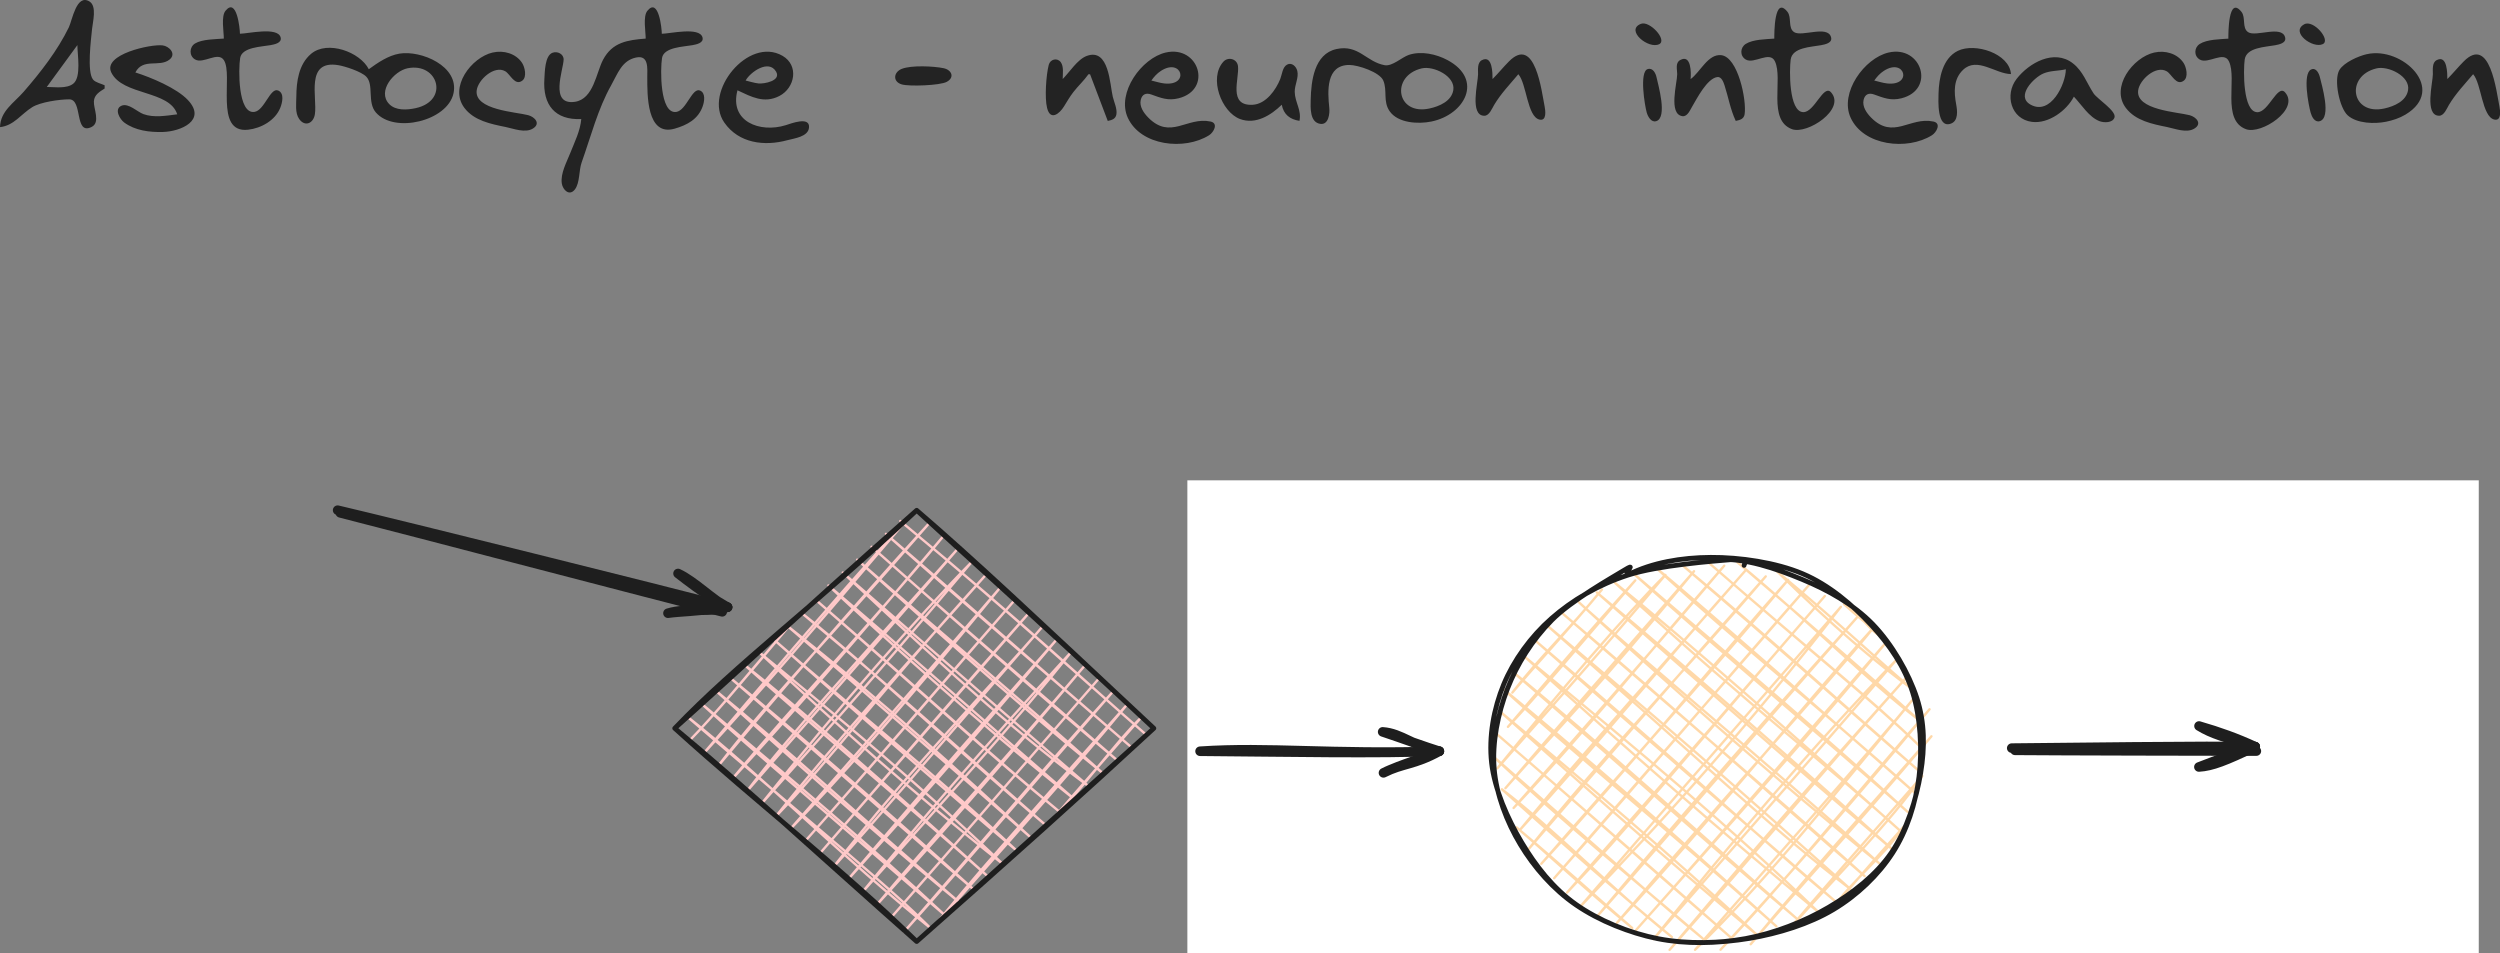 <?xml version="1.0" encoding="UTF-8" standalone="no"?>
<!-- Created with Inkscape (http://www.inkscape.org/) -->

<svg
   width="91.834mm"
   height="35.006mm"
   viewBox="0 0 91.834 35.006"
   version="1.1"
   id="svg1"
   xml:space="preserve"
   inkscape:export-filename="astrocyte.svg"
   inkscape:export-xdpi="96"
   inkscape:export-ydpi="96"
   xmlns:inkscape="http://www.inkscape.org/namespaces/inkscape"
   xmlns:sodipodi="http://sodipodi.sourceforge.net/DTD/sodipodi-0.dtd"
   xmlns="http://www.w3.org/2000/svg"
   xmlns:svg="http://www.w3.org/2000/svg"><rect x="0" y="0" width="91.834" height="35.006" fill="#808080" stroke="none"/><sodipodi:namedview
     id="namedview1"
     pagecolor="#ffffff"
     bordercolor="#000000"
     borderopacity="0.25"
     inkscape:showpageshadow="2"
     inkscape:pageopacity="0.0"
     inkscape:pagecheckerboard="0"
     inkscape:deskcolor="#d1d1d1"
     inkscape:document-units="mm"
     showguides="true"><sodipodi:guide
       position="215.503,343.882"
       orientation="0,-1"
       id="guide44"
       inkscape:locked="false" /><sodipodi:guide
       position="122.079,372.063"
       orientation="1,0"
       id="guide45"
       inkscape:locked="false" /><sodipodi:guide
       position="192.725,382.771"
       orientation="0,-1"
       id="guide46"
       inkscape:locked="false" /><sodipodi:guide
       position="233.399,386.138"
       orientation="0,-1"
       id="guide47"
       inkscape:locked="false" /><sodipodi:guide
       position="299.513,291.542"
       orientation="0,-1"
       id="guide48"
       inkscape:locked="false" /><sodipodi:guide
       position="169.066,328.569"
       orientation="0,-1"
       id="guide49"
       inkscape:locked="false" /><sodipodi:guide
       position="120.719,162.658"
       orientation="0,-1"
       id="guide53"
       inkscape:locked="false" /><sodipodi:guide
       position="157.408,209.299"
       orientation="0,-1"
       id="guide57"
       inkscape:locked="false" /><sodipodi:guide
       position="207.782,139.79"
       orientation="0,-1"
       id="guide58"
       inkscape:locked="false" /><inkscape:page
       x="-4.4810696e-07"
       y="-2.5564668e-06"
       width="91.834"
       height="35.006"
       id="page1"
       margin="0"
       bleed="0" /></sodipodi:namedview><defs
     id="defs1"><style
       class="style-fonts"
       id="style1">
      @font-face {
        font-family: &quot;Virgil&quot;;
        src: url(&quot;https://excalidraw.com/Virgil.woff2&quot;);
      }
      @font-face {
        font-family: &quot;Cascadia&quot;;
        src: url(&quot;https://excalidraw.com/Cascadia.woff2&quot;);
      }
      @font-face {
        font-family: &quot;Assistant&quot;;
        src: url(&quot;https://excalidraw.com/Assistant-Regular.woff2&quot;);
      }
    </style><style
       class="style-fonts"
       id="style1-3">
      @font-face {
        font-family: &quot;Virgil&quot;;
        src: url(&quot;https://excalidraw.com/Virgil.woff2&quot;);
      }
      @font-face {
        font-family: &quot;Cascadia&quot;;
        src: url(&quot;https://excalidraw.com/Cascadia.woff2&quot;);
      }
      @font-face {
        font-family: &quot;Assistant&quot;;
        src: url(&quot;https://excalidraw.com/Assistant-Regular.woff2&quot;);
      }
    </style><style
       class="style-fonts"
       id="style1-6">
      @font-face {
        font-family: &quot;Virgil&quot;;
        src: url(&quot;https://excalidraw.com/Virgil.woff2&quot;);
      }
      @font-face {
        font-family: &quot;Cascadia&quot;;
        src: url(&quot;https://excalidraw.com/Cascadia.woff2&quot;);
      }
      @font-face {
        font-family: &quot;Assistant&quot;;
        src: url(&quot;https://excalidraw.com/Assistant-Regular.woff2&quot;);
      }
    </style><style
       class="style-fonts"
       id="style1-9">
      @font-face {
        font-family: &quot;Virgil&quot;;
        src: url(&quot;https://excalidraw.com/Virgil.woff2&quot;);
      }
      @font-face {
        font-family: &quot;Cascadia&quot;;
        src: url(&quot;https://excalidraw.com/Cascadia.woff2&quot;);
      }
      @font-face {
        font-family: &quot;Assistant&quot;;
        src: url(&quot;https://excalidraw.com/Assistant-Regular.woff2&quot;);
      }
    </style><style
       class="style-fonts"
       id="style1-2">
      @font-face {
        font-family: &quot;Virgil&quot;;
        src: url(&quot;https://excalidraw.com/Virgil.woff2&quot;);
      }
      @font-face {
        font-family: &quot;Cascadia&quot;;
        src: url(&quot;https://excalidraw.com/Cascadia.woff2&quot;);
      }
      @font-face {
        font-family: &quot;Assistant&quot;;
        src: url(&quot;https://excalidraw.com/Assistant-Regular.woff2&quot;);
      }
    </style><style
       class="style-fonts"
       id="style1-26">
      @font-face {
        font-family: &quot;Virgil&quot;;
        src: url(&quot;https://excalidraw.com/Virgil.woff2&quot;);
      }
      @font-face {
        font-family: &quot;Cascadia&quot;;
        src: url(&quot;https://excalidraw.com/Cascadia.woff2&quot;);
      }
      @font-face {
        font-family: &quot;Assistant&quot;;
        src: url(&quot;https://excalidraw.com/Assistant-Regular.woff2&quot;);
      }
    </style><style
       class="style-fonts"
       id="style1-7">
      @font-face {
        font-family: &quot;Virgil&quot;;
        src: url(&quot;https://excalidraw.com/Virgil.woff2&quot;);
      }
      @font-face {
        font-family: &quot;Cascadia&quot;;
        src: url(&quot;https://excalidraw.com/Cascadia.woff2&quot;);
      }
      @font-face {
        font-family: &quot;Assistant&quot;;
        src: url(&quot;https://excalidraw.com/Assistant-Regular.woff2&quot;);
      }
    </style><style
       class="style-fonts"
       id="style1-90">
      @font-face {
        font-family: &quot;Virgil&quot;;
        src: url(&quot;https://excalidraw.com/Virgil.woff2&quot;);
      }
      @font-face {
        font-family: &quot;Cascadia&quot;;
        src: url(&quot;https://excalidraw.com/Cascadia.woff2&quot;);
      }
      @font-face {
        font-family: &quot;Assistant&quot;;
        src: url(&quot;https://excalidraw.com/Assistant-Regular.woff2&quot;);
      }
    </style><style
       class="style-fonts"
       id="style1-0">
      @font-face {
        font-family: &quot;Virgil&quot;;
        src: url(&quot;https://excalidraw.com/Virgil.woff2&quot;);
      }
      @font-face {
        font-family: &quot;Cascadia&quot;;
        src: url(&quot;https://excalidraw.com/Cascadia.woff2&quot;);
      }
      @font-face {
        font-family: &quot;Assistant&quot;;
        src: url(&quot;https://excalidraw.com/Assistant-Regular.woff2&quot;);
      }
    </style><style
       class="style-fonts"
       id="style1-1">
      @font-face {
        font-family: &quot;Virgil&quot;;
        src: url(&quot;https://excalidraw.com/Virgil.woff2&quot;);
      }
      @font-face {
        font-family: &quot;Cascadia&quot;;
        src: url(&quot;https://excalidraw.com/Cascadia.woff2&quot;);
      }
      @font-face {
        font-family: &quot;Assistant&quot;;
        src: url(&quot;https://excalidraw.com/Assistant-Regular.woff2&quot;);
      }
    </style><style
       class="style-fonts"
       id="style1-21">
      @font-face {
        font-family: &quot;Virgil&quot;;
        src: url(&quot;https://excalidraw.com/Virgil.woff2&quot;);
      }
      @font-face {
        font-family: &quot;Cascadia&quot;;
        src: url(&quot;https://excalidraw.com/Cascadia.woff2&quot;);
      }
      @font-face {
        font-family: &quot;Assistant&quot;;
        src: url(&quot;https://excalidraw.com/Assistant-Regular.woff2&quot;);
      }
    </style><style
       class="style-fonts"
       id="style1-13">
      @font-face {
        font-family: &quot;Virgil&quot;;
        src: url(&quot;https://excalidraw.com/Virgil.woff2&quot;);
      }
      @font-face {
        font-family: &quot;Cascadia&quot;;
        src: url(&quot;https://excalidraw.com/Cascadia.woff2&quot;);
      }
      @font-face {
        font-family: &quot;Assistant&quot;;
        src: url(&quot;https://excalidraw.com/Assistant-Regular.woff2&quot;);
      }
    </style><style
       class="style-fonts"
       id="style1-07">
      @font-face {
        font-family: &quot;Virgil&quot;;
        src: url(&quot;https://excalidraw.com/Virgil.woff2&quot;);
      }
      @font-face {
        font-family: &quot;Cascadia&quot;;
        src: url(&quot;https://excalidraw.com/Cascadia.woff2&quot;);
      }
      @font-face {
        font-family: &quot;Assistant&quot;;
        src: url(&quot;https://excalidraw.com/Assistant-Regular.woff2&quot;);
      }
    </style><style
       class="style-fonts"
       id="style1-8">
      @font-face {
        font-family: &quot;Virgil&quot;;
        src: url(&quot;https://excalidraw.com/Virgil.woff2&quot;);
      }
      @font-face {
        font-family: &quot;Cascadia&quot;;
        src: url(&quot;https://excalidraw.com/Cascadia.woff2&quot;);
      }
      @font-face {
        font-family: &quot;Assistant&quot;;
        src: url(&quot;https://excalidraw.com/Assistant-Regular.woff2&quot;);
      }
    </style><style
       class="style-fonts"
       id="style1-37">
      @font-face {
        font-family: &quot;Virgil&quot;;
        src: url(&quot;https://excalidraw.com/Virgil.woff2&quot;);
      }
      @font-face {
        font-family: &quot;Cascadia&quot;;
        src: url(&quot;https://excalidraw.com/Cascadia.woff2&quot;);
      }
      @font-face {
        font-family: &quot;Assistant&quot;;
        src: url(&quot;https://excalidraw.com/Assistant-Regular.woff2&quot;);
      }
    </style><style
       class="style-fonts"
       id="style1-05">
      @font-face {
        font-family: &quot;Virgil&quot;;
        src: url(&quot;https://excalidraw.com/Virgil.woff2&quot;);
      }
      @font-face {
        font-family: &quot;Cascadia&quot;;
        src: url(&quot;https://excalidraw.com/Cascadia.woff2&quot;);
      }
      @font-face {
        font-family: &quot;Assistant&quot;;
        src: url(&quot;https://excalidraw.com/Assistant-Regular.woff2&quot;);
      }
    </style></defs><g
     inkscape:label="Layer 1"
     inkscape:groupmode="layer"
     id="layer1"
     transform="translate(-117.014,-113.797)"><!-- svg-source:excalidraw --><mask
       id="mask4" /><mask
       id="mask6" /><mask
       id="mask8" /><mask
       id="mask10" /><mask
       id="mask12" /><mask
       id="mask14" /><mask
       id="mask17" /><!-- svg-source:excalidraw --><mask
       id="mask4-9" /><mask
       id="mask6-8" /><mask
       id="mask8-7" /><mask
       id="mask10-2" /><mask
       id="mask12-8" /><mask
       id="mask16" /><!-- svg-source:excalidraw --><mask
       id="mask4-2" /><mask
       id="mask8-9" /><mask
       id="mask10-5" /><mask
       id="mask12-4" /><mask
       id="mask14-2" /><mask
       id="mask16-0" /><mask
       id="mask18" /><mask
       id="mask20" /><mask
       id="mask22" /><mask
       id="mask24" /><!-- svg-source:excalidraw --><mask
       id="mask2" /><mask
       id="mask4-1" /><mask
       id="mask6-4" /><mask
       id="mask10-50" /><mask
       id="mask14-7" /><!-- svg-source:excalidraw --><mask
       id="mask2-8" /><mask
       id="mask6-83" /><mask
       id="mask8-4" /><mask
       id="mask10-0" /><mask
       id="mask14-3" /><!-- svg-source:excalidraw --><mask
       id="mask2-0" /><mask
       id="mask6-9" /><mask
       id="mask8-3" /><mask
       id="mask10-9" /><mask
       id="mask12-2" /><mask
       id="mask14-9" /><mask
       id="mask16-3" /><mask
       id="mask18-8" /><mask
       id="mask20-7" /><mask
       id="mask22-3" /><mask
       id="mask24-2" /><mask
       id="mask26" /><mask
       id="mask28" /><mask
       id="mask32" /><!-- svg-source:excalidraw --><rect
       x="160.63"
       y="131.441"
       width="47.438"
       height="42.219"
       fill="#ffffff"
       id="rect1-5"
       style="stroke-width:0.058" /><mask
       id="mask4-8" /><mask
       id="mask6-0" /><mask
       id="mask8-2" /><mask
       id="mask10-07" /><mask
       id="mask12-3" /><mask
       id="mask14-4" /><mask
       id="mask16-2" /><mask
       id="mask18-9" /><mask
       id="mask20-0" /><mask
       id="mask22-8" /><mask
       id="mask24-6" /><mask
       id="mask26-7" /><mask
       id="mask30" /><mask
       id="mask32-9" /><mask
       id="mask34" /><mask
       id="mask36" /><mask
       id="mask38" /><mask
       id="mask40" /><mask
       id="mask42" /><mask
       id="mask44" /><mask
       id="mask46" /><mask
       id="mask48" /><mask
       id="mask50" /><mask
       id="mask52" /><mask
       id="mask54" /><mask
       id="mask56" /><mask
       id="mask58" /><mask
       id="mask60" /><mask
       id="mask62" /><mask
       id="mask64" /><!-- svg-source:excalidraw --><mask
       id="mask4-7" /><mask
       id="mask6-43" /><!-- svg-source:excalidraw --><mask
       id="mask4-71" /><mask
       id="mask6-40" /><mask
       id="mask8-6" /><!-- svg-source:excalidraw --><mask
       id="mask4-6" /><mask
       id="mask6-49" /><mask
       id="mask8-0" /><mask
       id="mask10-1" /><mask
       id="mask12-5" /><mask
       id="mask14-38" /><mask
       id="mask16-03" /><path
       style="fill:#232323;stroke:none;stroke-width:0.224"
       d="m 117.014,118.467 c 0.513,-0.056 0.772,-0.478 1.183,-0.733 0.302,-0.188 1.001,-0.287 1.359,-0.288 0.508,-1.9e-4 0.179,1.33 0.82,1.016 0.337,-0.165 0.071,-0.671 0.087,-0.941 0.012,-0.243 0.211,-0.355 0.395,-0.473 v -0.118 c -0.124,-0.061 -0.338,-0.101 -0.427,-0.212 -0.229,-0.283 -0.071,-1.491 -0.035,-1.858 0.025,-0.256 0.182,-0.83 -0.088,-1.004 -0.483,-0.311 -0.641,0.688 -0.765,0.944 -0.413,0.85 -1.039,1.655 -1.658,2.366 -0.361,0.415 -0.856,0.708 -0.87,1.301 m 8.221,-3.253 c -0.302,0.024 -0.794,0.02 -1.056,0.179 -0.217,0.132 -0.225,0.458 0,0.588 0.307,0.177 0.834,-0.304 1.054,0.02 0.364,0.536 -0.361,2.698 0.889,2.561 0.487,-0.053 1.002,-0.344 1.187,-0.806 0.071,-0.177 0.161,-0.535 -0.079,-0.635 -0.29,-0.122 -0.5,0.732 -0.871,0.786 -0.611,0.089 -0.589,-1.584 -0.524,-1.981 0.066,-0.401 0.794,-0.411 1.115,-0.471 0.141,-0.027 0.431,-0.078 0.37,-0.29 -0.112,-0.392 -1.203,-0.131 -1.493,-0.129 -9e-5,-0.18 -0.116,-1.352 -0.531,-0.843 -0.167,0.205 -0.061,0.767 -0.061,1.021 m 15.495,0 c -0.668,0.053 -1.222,0.133 -1.563,0.775 -0.254,0.477 -0.348,1.449 -1.039,1.548 -0.942,0.134 -0.42,-1.177 -0.411,-1.551 0.005,-0.206 -0.228,-0.32 -0.408,-0.252 -0.284,0.107 -0.282,0.707 -0.299,0.959 -0.067,0.963 0.395,1.519 1.355,1.478 -0.038,0.437 -0.243,0.838 -0.402,1.242 -0.131,0.334 -0.368,0.755 -0.313,1.123 0.036,0.237 0.281,0.481 0.482,0.218 0.185,-0.242 0.143,-0.698 0.246,-0.987 0.333,-0.935 0.598,-1.975 1.086,-2.839 0.239,-0.422 0.386,-0.905 0.912,-1.018 0.476,-0.103 0.414,0.403 0.414,0.723 2.2e-4,0.642 -0.025,2.186 1.005,1.89 0.461,-0.132 0.867,-0.349 1.032,-0.825 0.059,-0.169 0.116,-0.485 -0.1,-0.576 -0.29,-0.122 -0.5,0.732 -0.871,0.786 -0.611,0.089 -0.589,-1.584 -0.524,-1.981 0.066,-0.401 0.794,-0.411 1.115,-0.471 0.141,-0.027 0.431,-0.078 0.37,-0.29 -0.112,-0.392 -1.203,-0.131 -1.493,-0.129 -1.2e-4,-0.18 -0.116,-1.352 -0.531,-0.843 -0.167,0.205 -0.061,0.767 -0.061,1.021 m 41.458,0 c -0.309,0.024 -0.785,0.025 -1.051,0.196 -0.207,0.133 -0.22,0.439 0,0.571 0.312,0.186 0.885,-0.337 1.075,0.07 0.306,0.653 -0.282,2.156 0.627,2.49 0.557,0.204 1.984,-0.732 1.434,-1.353 -0.279,-0.315 -0.608,0.735 -1.02,0.727 -0.535,-0.008 -0.515,-1.551 -0.464,-1.931 0.061,-0.453 0.761,-0.461 1.114,-0.528 0.146,-0.028 0.43,-0.079 0.369,-0.295 -0.125,-0.451 -1.075,-0.001 -1.356,-0.185 -0.237,-0.154 -0.079,-0.538 -0.247,-0.748 -0.488,-0.609 -0.482,0.797 -0.482,0.987 m 16.678,0 c -0.309,0.024 -0.785,0.025 -1.051,0.196 -0.207,0.133 -0.22,0.439 0,0.571 0.312,0.186 0.885,-0.337 1.075,0.07 0.306,0.653 -0.282,2.156 0.627,2.49 0.557,0.204 1.984,-0.732 1.434,-1.353 -0.279,-0.315 -0.608,0.735 -1.02,0.728 -0.535,-0.008 -0.515,-1.551 -0.464,-1.931 0.061,-0.453 0.761,-0.461 1.114,-0.528 0.146,-0.028 0.43,-0.079 0.37,-0.295 -0.125,-0.451 -1.075,-10e-4 -1.356,-0.185 -0.237,-0.154 -0.079,-0.538 -0.247,-0.748 -0.488,-0.609 -0.481,0.797 -0.481,0.987 m -21.579,-0.546 c -0.59,0.231 0.283,0.948 0.674,0.746 0.303,-0.156 -0.354,-0.872 -0.674,-0.746 m 24.367,0.016 c -0.527,0.286 0.315,0.906 0.681,0.729 0.306,-0.148 -0.344,-0.912 -0.681,-0.729 m -81.801,0.766 c 0,0.348 0.151,1.171 -0.149,1.414 -0.243,0.197 -0.684,0.123 -0.975,0.123 l 1.124,-1.538 m 3.667,2.543 c -0.397,0.05 -0.854,0.134 -1.242,-0.008 -0.223,-0.082 -0.549,-0.416 -0.802,-0.309 -0.287,0.122 -0.061,0.501 0.096,0.617 0.403,0.298 0.931,0.361 1.416,0.349 0.657,-0.016 1.625,-0.425 0.927,-1.171 -0.415,-0.443 -1.359,-0.835 -1.932,-1.016 0.285,-0.546 0.886,-0.174 1.257,-0.475 0.261,-0.212 -0.02,-0.489 -0.252,-0.519 -0.431,-0.056 -2.209,0.329 -1.89,0.993 0.412,0.857 2.143,0.647 2.422,1.539 m 7.038,-1.656 c -0.324,-0.637 -1.519,-1.072 -2.119,-0.567 -0.455,0.383 -0.54,1.014 -0.543,1.572 -0.001,0.258 -0.054,0.598 0.103,0.821 0.213,0.304 0.525,0.162 0.578,-0.171 0.097,-0.61 -0.365,-2.005 0.857,-1.805 0.257,0.042 0.848,0.236 1.029,0.421 0.292,0.299 0.028,0.942 0.355,1.318 0.678,0.782 2.63,0.313 2.851,-0.703 0.217,-0.998 -1.193,-1.592 -1.987,-1.459 -0.411,0.069 -0.793,0.332 -1.124,0.572 m 35.544,-0.74 c -0.819,0.179 -0.929,1.18 -0.945,1.864 -0.006,0.283 -0.04,0.828 0.354,0.884 0.306,0.043 0.351,-0.382 0.329,-0.588 -0.063,-0.602 -0.129,-1.576 0.736,-1.576 0.319,-1e-4 1.119,0.265 1.248,0.574 0.155,0.37 -0.016,0.758 0.228,1.118 0.305,0.448 1.054,0.486 1.539,0.386 1.229,-0.252 1.927,-1.54 0.591,-2.257 -0.411,-0.221 -0.966,-0.343 -1.42,-0.191 -0.26,0.088 -0.608,0.429 -0.887,0.379 -0.678,-0.122 -0.957,-0.772 -1.774,-0.593 m 24.78,0.918 c -0.058,-0.761 -1.327,-1.159 -1.951,-0.853 -0.56,0.274 -0.696,1.003 -0.71,1.563 -0.005,0.249 -0.07,1.31 0.46,1.109 0.272,-0.103 0.231,-0.475 0.19,-0.695 -0.085,-0.452 -0.111,-0.938 0.256,-1.283 0.515,-0.483 1.191,0.154 1.755,0.16 m -55.77,-0.793 c -0.786,0.181 -1.617,1.278 -1.039,2.038 0.355,0.467 0.972,0.589 1.512,0.699 0.295,0.06 0.711,0.23 0.997,0.06 0.307,-0.183 0.073,-0.431 -0.169,-0.495 -0.438,-0.117 -1.988,-0.19 -1.89,-0.914 0.052,-0.39 0.65,-0.931 1.05,-0.698 0.181,0.104 0.353,0.553 0.627,0.342 0.174,-0.133 0.09,-0.495 -0.008,-0.646 -0.229,-0.353 -0.685,-0.476 -1.08,-0.385 m 8.989,1.388 c 0.509,0.238 0.977,0.498 1.538,0.21 0.579,-0.298 0.728,-1.125 0.116,-1.478 -1.253,-0.722 -2.918,1.329 -2.138,2.451 0.534,0.768 1.479,0.879 2.318,0.65 0.257,-0.07 0.769,-0.124 0.796,-0.47 0.032,-0.417 -0.671,-0.139 -0.855,-0.082 -0.948,0.295 -2.078,-0.131 -1.774,-1.281 m 15.732,-1.388 c -0.889,0.205 -1.81,1.482 -1.395,2.393 0.474,1.038 2.084,1.213 2.988,0.645 0.163,-0.101 0.355,-0.438 0.054,-0.503 -0.866,-0.186 -1.475,0.684 -2.292,-0.148 -0.161,-0.164 -0.328,-0.4 -0.274,-0.644 0.048,-0.212 0.195,-0.271 0.386,-0.202 0.357,0.129 0.62,0.237 1.005,0.14 1.262,-0.319 0.743,-1.961 -0.473,-1.681 m 26.554,0 c -0.889,0.205 -1.81,1.482 -1.395,2.393 0.474,1.038 2.084,1.213 2.988,0.645 0.163,-0.102 0.355,-0.438 0.054,-0.503 -0.866,-0.186 -1.475,0.684 -2.292,-0.148 -0.161,-0.164 -0.328,-0.4 -0.274,-0.644 0.048,-0.212 0.195,-0.271 0.386,-0.202 0.357,0.129 0.62,0.237 1.005,0.14 1.262,-0.319 0.743,-1.961 -0.473,-1.681 m 9.758,0 c -0.786,0.181 -1.617,1.278 -1.039,2.038 0.355,0.467 0.972,0.589 1.512,0.699 0.295,0.06 0.711,0.23 0.997,0.06 0.307,-0.183 0.073,-0.431 -0.169,-0.495 -0.438,-0.117 -1.988,-0.19 -1.89,-0.914 0.053,-0.39 0.65,-0.931 1.05,-0.698 0.181,0.104 0.353,0.553 0.628,0.342 0.174,-0.133 0.09,-0.495 -0.008,-0.646 -0.23,-0.353 -0.685,-0.476 -1.08,-0.385 m 7.807,0.059 c -0.303,0.069 -0.838,0.303 -1.004,0.58 -0.217,0.362 0.003,1.402 0.307,1.671 0.338,0.3 0.986,0.317 1.407,0.231 0.245,-0.05 0.495,-0.132 0.71,-0.261 1.546,-0.927 -0.119,-2.519 -1.419,-2.22 m -47.904,0.915 c -4e-5,-0.185 0.046,-0.461 -0.07,-0.62 -0.131,-0.18 -0.389,-0.108 -0.442,0.094 -0.097,0.372 -0.156,1.219 -0.061,1.59 0.123,0.479 0.454,0.209 0.62,-0.059 0.111,-0.181 0.218,-0.364 0.348,-0.532 0.175,-0.226 0.387,-0.417 0.551,-0.651 h 0.059 l 0.65,1.715 c 0.148,-0.031 0.289,-0.069 0.318,-0.243 0.034,-0.201 -0.087,-0.45 -0.133,-0.644 -0.108,-0.453 -0.135,-1.802 -0.954,-1.502 -0.344,0.126 -0.632,0.596 -0.887,0.851 m 15.791,0 c -1.2e-4,-0.2 0.002,-0.903 -0.395,-0.693 -0.172,0.091 -0.136,0.355 -0.137,0.515 -10e-4,0.31 -0.319,1.526 0.231,1.526 0.183,0 0.284,-0.273 0.362,-0.402 0.25,-0.417 0.577,-0.755 0.886,-1.124 0.306,0.344 0.324,1.559 0.776,1.666 0.275,0.065 0.219,-0.338 0.19,-0.483 -0.11,-0.543 -0.345,-2.627 -1.311,-1.653 -0.207,0.209 -0.393,0.438 -0.601,0.647 m 7.274,0 c 0.022,-0.209 0.029,-0.934 -0.388,-0.694 -0.182,0.105 -0.103,0.349 -0.104,0.516 -0.002,0.328 -0.332,1.47 0.192,1.542 0.186,0.025 0.285,-0.233 0.361,-0.359 0.174,-0.293 0.543,-1.023 0.918,-1.078 0.158,-0.023 0.232,0.196 0.269,0.31 0.146,0.45 0.208,0.866 0.41,1.301 0.15,-0.031 0.298,-0.066 0.326,-0.243 0.081,-0.51 -0.241,-2.102 -0.858,-2.172 -0.487,-0.055 -0.774,0.629 -1.124,0.877 m 27.796,0 c -1.3e-4,-0.2 0.002,-0.903 -0.395,-0.693 -0.172,0.091 -0.136,0.355 -0.137,0.515 -9.9e-4,0.31 -0.319,1.526 0.231,1.526 0.183,0 0.284,-0.273 0.362,-0.402 0.25,-0.417 0.576,-0.755 0.886,-1.124 0.306,0.344 0.325,1.559 0.776,1.666 0.275,0.065 0.219,-0.338 0.19,-0.483 -0.11,-0.543 -0.345,-2.627 -1.311,-1.653 -0.207,0.209 -0.393,0.438 -0.601,0.647 m -42.818,0.946 c 0.072,0.358 0.296,0.535 0.651,0.591 0.085,-0.391 -0.167,-0.679 -0.174,-1.065 -0.005,-0.256 0.154,-0.516 0.095,-0.768 -0.038,-0.162 -0.201,-0.327 -0.376,-0.233 -0.17,0.091 -0.186,0.366 -0.25,0.527 -0.163,0.407 -0.528,0.921 -1.01,0.948 -0.919,0.052 -0.49,-0.953 -0.543,-1.418 -0.031,-0.268 -0.36,-0.36 -0.539,-0.162 -0.542,0.604 -0.067,1.845 0.609,2.102 0.575,0.218 1.142,-0.137 1.538,-0.524 m 29.097,-0.296 c 0.28,0.293 0.554,0.754 0.946,0.902 0.159,0.06 0.486,0.068 0.547,-0.141 0.07,-0.238 -0.636,-0.678 -0.769,-0.88 -0.254,-0.384 -0.383,-0.81 -0.758,-1.103 -0.694,-0.544 -1.621,-0.012 -2.071,0.571 -0.445,0.577 -0.211,1.481 0.568,1.578 0.608,0.076 1.271,-0.414 1.538,-0.928 m -48.792,-0.591 c 0.16,-0.299 0.844,-0.798 1.119,-0.326 0.197,0.338 -0.446,0.454 -0.646,0.433 -0.16,-0.018 -0.317,-0.071 -0.473,-0.107 m 14.904,0 c 0.102,-0.143 0.205,-0.26 0.355,-0.357 0.77,-0.494 1.064,0.566 0.118,0.464 -0.16,-0.018 -0.316,-0.071 -0.473,-0.107 m 26.554,0 c 0.103,-0.143 0.205,-0.26 0.355,-0.357 0.77,-0.495 1.064,0.566 0.118,0.464 -0.16,-0.018 -0.317,-0.071 -0.473,-0.107 m -53.878,-0.45 c 1.125,-0.229 1.551,1.193 0.296,1.465 -0.309,0.067 -0.732,0.098 -0.972,-0.154 -0.448,-0.472 0.181,-1.211 0.676,-1.311 m 18.157,0.02 c -0.31,0.124 -0.341,0.474 0,0.573 0.278,0.08 1.406,0.039 1.651,-0.095 0.305,-0.166 0.175,-0.441 -0.115,-0.501 -0.365,-0.076 -1.19,-0.115 -1.536,0.024 m 19.101,-0.018 c 0.43,-0.1 1.243,0.286 1.157,0.802 -0.068,0.402 -0.508,0.59 -0.861,0.669 -1.236,0.28 -1.455,-1.198 -0.296,-1.471 m 8.298,0.026 c -0.316,0.099 -0.106,1.358 -0.034,1.603 0.041,0.14 0.161,0.366 0.346,0.311 0.426,-0.128 0.071,-1.336 0.013,-1.611 -0.031,-0.146 -0.135,-0.362 -0.324,-0.302 m 24.366,0.016 c -0.318,0.153 -0.091,1.315 -0.014,1.586 0.04,0.142 0.145,0.366 0.334,0.311 0.439,-0.128 0.071,-1.333 0.006,-1.611 -0.032,-0.139 -0.14,-0.375 -0.326,-0.286 m 2.407,-0.043 c 0.43,-0.1 1.244,0.286 1.157,0.802 -0.068,0.402 -0.508,0.59 -0.861,0.67 -1.236,0.28 -1.456,-1.198 -0.296,-1.471 m -11.414,0.033 c -0.003,0.544 -0.559,1.709 -1.295,1.299 -0.557,-0.31 0.117,-0.993 0.467,-1.143 0.26,-0.112 0.556,-0.091 0.828,-0.156 z"
       id="path49" /><!-- svg-source:excalidraw --><mask
       id="mask4-0" /><mask
       id="mask6-1" /><mask
       id="mask8-41" /><mask
       id="mask12-9" /><!-- svg-source:excalidraw --><mask
       id="mask4-91" /><mask
       id="mask6-03" /><mask
       id="mask10-7" /><!-- svg-source:excalidraw --><mask
       id="mask6-5" /><mask
       id="mask10-93" /><mask
       id="mask14-1" /><mask
       id="mask18-0" /><!-- svg-source:excalidraw --><mask
       id="mask10-3" /><mask
       id="mask14-21" /><mask
       id="mask18-89" /><mask
       id="mask22-82" /><!-- svg-source:excalidraw --><g
       stroke-linecap="round"
       transform="matrix(0.088,0,0,0.088,141.799,132.542)"
       id="g2-50"><path
         d="m -0.21,91.24 c 0,0 0,0 0,0 m 0,0 c 0,0 0,0 0,0 m 6.04,5.25 C 17.68,84.36 28.89,70.35 49.13,46.68 M 5.83,96.49 C 16.55,85.51 25.89,74.22 49.13,46.68 M 11.86,101.74 C 36.97,72.28 59.89,44.78 97.81,2.87 M 11.86,101.74 C 34.39,77.22 55.33,52.8 97.81,2.87 M 17.9,106.99 C 39.45,78.98 63.84,54.13 106.47,5.1 M 17.9,106.99 C 44.57,75.18 72.24,42.66 106.47,5.1 M 23.94,112.24 C 50.74,79.82 80.79,49 112.51,10.35 M 23.94,112.24 C 49.71,84.11 73.28,56.91 112.51,10.35 M 29.98,117.48 C 50.61,93.73 71.72,70.08 118.55,15.6 M 29.98,117.48 C 49.58,91.68 70.8,69.41 118.55,15.6 M 36.02,122.73 C 55.21,101.04 75.9,78.69 123.93,21.6 M 36.02,122.73 c 32.02,-40.15 66.1,-79 87.91,-101.13 M 42.05,127.98 C 66.34,102.71 87.37,73.67 129.96,26.85 M 42.05,127.98 C 67.94,95.44 95.73,65.57 129.96,26.85 M 48.09,133.23 C 79.77,97.4 108.13,64.7 136,32.1 M 48.09,133.23 C 69.42,111.14 89.58,88.83 136,32.1 M 54.13,138.48 C 85.1,103.61 115.66,67.73 142.04,37.35 M 54.13,138.48 C 82.31,106.75 110.12,73.85 142.04,37.35 M 60.17,143.73 C 90.48,108.63 121.02,73.68 148.08,42.6 M 60.17,143.73 C 92.47,106.31 122.72,70.96 148.08,42.6 M 66.2,148.98 C 97.67,108.4 134.75,70.47 153.46,48.6 M 66.2,148.98 C 86.85,126.09 106.02,103.49 153.46,48.6 M 72.24,154.22 C 97.25,126.42 120,100.92 159.5,53.85 M 72.24,154.22 C 104.78,115.62 138.41,77.93 159.5,53.85 M 78.28,159.47 C 110.04,123.67 142.99,87.63 165.53,59.1 M 78.28,159.47 C 103.05,129.13 128.19,99.76 165.53,59.1 M 84.32,164.72 c 22.62,-27.16 47.31,-53.48 87.25,-100.38 M 84.32,164.72 C 119.4,126.6 152.54,86.93 171.57,64.34 M 90.35,169.97 c 29.34,-33.31 58.12,-67.05 86.6,-99.62 m -86.6,99.62 c 26.82,-30.34 54.52,-62.95 86.6,-99.62 M 95.74,175.97 C 120.24,148.65 145.06,119.3 182.99,75.6 M 95.74,175.97 c 31.57,-36.39 61.74,-72.16 87.25,-100.37 m -75.31,98.83 c 25.7,-29.55 54.55,-61.09 81.35,-93.59 m -81.35,93.59 c 16.05,-20.02 31.93,-37.81 81.35,-93.59 m -33.33,50.54 c 14.81,-15.48 28.45,-34.77 39.37,-45.29 m -39.37,45.29 c 13.17,-15.57 26.7,-30.79 39.37,-45.29 m -94.31,93.7 c 0,0 0,0 0,0 m 0,0 c 0,0 0,0 0,0 m 6,-5.38 C 69.78,144.93 37.6,111.6 4.88,85.84 m 101.88,88.57 C 87.93,155.62 66.2,138.56 4.88,85.84 m 107.89,83.19 C 72.13,133.78 31.26,99.22 10.88,80.46 m 101.89,88.57 C 82.52,140.66 50.86,114.17 10.88,80.46 m 107.89,83.19 C 81.1,131.15 45.22,98.24 16.89,75.08 m 101.88,88.57 C 92.78,142.33 66.34,119.52 16.89,75.08 m 107.88,83.19 C 99.6,136.88 75.44,115 22.89,69.7 m 101.88,88.57 C 87.39,124.5 48.65,90.78 22.89,69.7 m 107.89,83.18 C 89.18,115.29 51.52,82.08 28.89,64.32 m 101.89,88.56 C 96.69,122.49 60.48,92.66 28.89,64.32 M 136.78,147.5 C 102.27,114.43 66.71,85.06 34.89,58.93 M 136.78,147.5 C 100.32,118.75 65.59,87.69 34.89,58.93 m 107.89,83.19 C 106.33,107.99 67.99,77.37 40.9,53.55 m 101.88,88.57 C 118.45,121.45 94.34,100.73 40.9,53.55 m 107.89,83.19 C 112.63,104.78 74.26,71.58 46.9,48.17 m 101.89,88.57 C 119.8,110.01 89.11,81.54 46.9,48.17 m 107.89,83.19 C 116.42,99.01 80.68,64.86 52.9,42.79 m 101.89,88.57 C 126.85,107.05 98.21,80.41 52.9,42.79 m 107.89,83.19 C 132.23,102.8 105.87,78.48 58.91,37.41 m 101.88,88.57 C 131.81,102.16 104.9,77.25 58.91,37.41 M 166.8,120.59 C 124.02,86.61 85.6,51.45 64.16,31.37 M 166.8,120.59 C 130.04,88.73 94.06,56.69 64.16,31.37 M 172.8,115.21 C 145.87,95.35 120.51,73.3 70.16,25.99 M 172.8,115.21 C 137.62,84.86 104.24,55.57 70.16,25.99 M 178.8,109.83 C 138.08,76.69 99.46,41.57 76.16,20.61 M 178.8,109.83 C 145.92,80.27 110.12,50.29 76.16,20.61 m 108.65,83.84 C 157.08,81.25 131.09,58.39 82.17,15.23 m 102.64,89.22 C 151.36,75.22 119.2,48.13 82.17,15.23 M 190.81,99.07 C 151.71,65.34 115.42,33.25 88.17,9.84 M 190.81,99.07 C 154.73,67.79 119.13,37.53 88.17,9.84 M 196.81,93.69 C 172.72,72.88 149.82,50.74 94.17,4.46 M 196.81,93.69 C 167.6,68.21 139.67,42.24 94.17,4.46"
         stroke="#ffc9c9"
         stroke-width="1"
         fill="none"
         id="path1-7" /><path
         d="m 101,0 c 22.8,21.08 47.02,42.43 99,91 M 101,0 c 24.39,20.98 48.18,43.45 99,91 m 0,0 c -29.92,27.67 -60.15,54.73 -99,89 m 99,-89 c -24.55,22.06 -49.79,44.86 -99,89 m 0,0 C 69.21,148.9 35.7,123.3 0,91 m 101,89 C 63.4,146.75 27.74,113.95 0,91 m 0,0 C 26.46,63.4 56.63,41.47 101,0 M 0,91 C 23.82,69.8 46.17,48.45 101,0"
         stroke="#1e1e1e"
         stroke-width="2"
         fill="none"
         id="path2-38" /></g><g
       stroke-linecap="round"
       transform="matrix(0.088,0,0,0.088,171.861,134.31)"
       id="g4-23"><path
         d="m 24.3,25.1 c 0,0 0,0 0,0 m 0,0 c 0,0 0,0 0,0 M 8.03,56.01 C 19.25,41.39 31.98,29.48 45.43,12.99 M 8.03,56.01 C 18.92,43.15 30.97,30.4 45.43,12.99 M 6.2,70.31 C 21.1,52.85 37.75,32.97 59.34,9.18 M 6.2,70.31 C 18.57,57.03 30.75,42.61 59.34,9.18 M 1.74,87.64 C 27.73,55.61 55.1,23.67 71.93,6.88 M 1.74,87.64 C 20.76,65.89 40.4,44.45 71.93,6.88 M 5.15,95.9 C 26.07,72.22 44.41,53.35 83.88,5.34 M 5.15,95.9 C 27.75,69.37 50.56,43.46 83.88,5.34 M 8.56,104.17 C 39.5,71.33 66.08,37.88 96.48,3.04 M 8.56,104.17 C 38.34,70.43 67.29,37.66 96.48,3.04 M 11.32,113.19 C 40.19,77.9 69.75,45.97 105.14,5.27 M 11.32,113.19 C 40.43,81.37 68.55,46.46 105.14,5.27 M 14.73,121.46 C 46.67,81.37 82.84,44.01 113.8,7.5 M 14.73,121.46 C 43.61,87.86 71.15,55.52 113.8,7.5 M 20.12,127.46 C 51.74,90.92 83.95,56.15 123.12,8.97 m -103,118.49 C 58.86,85.02 95.13,40.34 123.12,8.97 M 25.5,133.47 C 60.34,94.28 93.59,54.57 131.78,11.2 M 25.5,133.47 C 60.87,92.64 99,49.08 131.78,11.2 M 30.88,139.47 C 55.11,113.98 73.94,90.54 138.47,15.7 M 30.88,139.47 C 73.2,91.44 115.05,42.93 138.47,15.7 M 36.26,145.47 C 72.43,107.8 105.96,70.9 145.17,20.19 M 36.26,145.47 C 75.39,100.11 115.82,54.08 145.17,20.19 M 43.61,149.21 C 71.34,117.87 98.5,85.52 152.52,23.93 M 43.61,149.21 C 67.08,121.23 91.81,91.65 152.52,23.93 M 51.62,152.2 C 92.53,107.57 130.61,59.94 159.21,28.42 M 51.62,152.2 C 94.16,102.25 138.56,53.95 159.21,28.42 M 59.62,155.18 c 37.82,-42.43 71.47,-82.4 104.32,-120 m -104.32,120 C 97,113.13 133.86,71.8 163.94,35.18 M 66.97,158.92 C 98.78,119.27 133.64,78.01 168.01,42.69 M 66.97,158.92 C 105.56,114.55 142.52,72.68 168.01,42.69 M 73.67,163.41 c 21.99,-25.87 43.82,-52.5 98.4,-113.2 m -98.4,113.2 c 35.47,-39.89 69.65,-81.12 98.4,-113.2 M 84.3,163.38 C 115.04,133.61 142.97,97.97 176.8,56.96 M 84.3,163.38 c 35.41,-40.5 71.61,-81 92.5,-106.42 M 94.93,163.34 c 25.86,-27.02 51.06,-58.56 87.25,-100.37 M 94.93,163.34 c 23.91,-25.97 48.37,-53.41 87.25,-100.37 m -74.66,98.08 c 19.08,-22.4 42.17,-47.34 75.45,-86.8 m -75.45,86.8 c 28.82,-34.82 60.14,-69.22 75.45,-86.8 m -59.57,80.72 c 20.03,-22.48 42.74,-45.11 55.77,-64.15 m -55.77,64.15 c 13.32,-15.84 27.39,-31.75 55.77,-64.15 m -37.92,55.82 c 8.74,-12.41 21.89,-22.22 30.18,-34.72 m -30.18,34.72 c 11.3,-13.51 23.57,-27.24 30.18,-34.72 M 34.69,144.53 c 0,0 0,0 0,0 m 0,0 c 0,0 0,0 0,0 m 23.36,9.71 C 38.41,138.12 21.48,122.16 9.75,112.25 m 48.3,41.99 C 43.92,142.04 29.97,129.23 9.75,112.25 m 64.87,45.79 C 48.89,137.46 25.4,112.87 3.68,96.37 m 70.94,61.67 C 49.7,137.42 24.3,114.88 3.68,96.37 m 83.73,62.19 C 60.54,135.44 31.35,112.18 -0.13,82.46 m 87.54,76.1 C 68.11,142.73 49.82,126.11 -0.13,82.46 m 99.59,75.97 C 60.92,124.45 21.57,90.73 1.34,73.14 m 98.12,85.29 C 67.94,131.16 37.67,104.44 1.34,73.14 m 108.65,83.85 C 74.53,123.98 38.78,93.72 2.82,63.83 m 107.17,93.16 C 68.44,122.47 26.78,85.18 2.82,63.83 m 115.43,89.74 C 75.2,115.08 30.25,78.43 4.29,54.51 m 113.96,99.06 C 75.79,115.06 33.65,78.68 4.29,54.51 m 122.23,95.65 C 86.19,114.9 45.16,77.5 8.03,47.16 m 118.49,103 C 89.64,119.17 54.07,86.89 8.03,47.16 M 135.54,147.4 C 99.36,112.46 62.35,81.44 13.28,41.12 M 135.54,147.4 C 96.31,115.02 55.74,79.63 13.28,41.12 M 143.06,143.33 C 111.38,116.9 82.17,89.07 17.77,34.43 m 125.29,108.9 C 116.11,119.8 88.37,96.64 17.77,34.43 M 149.06,137.95 C 119.5,115.42 93.27,90.41 22.27,27.73 M 149.06,137.95 C 119.8,111.87 91.11,85.73 22.27,27.73 M 155.06,132.57 C 117.06,99.9 81.93,67.72 28.27,22.35 M 155.06,132.57 C 128.06,108.2 100.88,85.01 28.27,22.35 m 132.8,104.84 C 116.22,90.89 68.05,48.11 35.78,18.28 M 161.07,127.19 C 112.4,83.52 62.14,42.25 35.78,18.28 M 167.07,121.81 C 126.37,87.38 87.43,53.07 43.3,14.21 m 123.77,107.6 C 125.39,84.47 83.06,47.39 43.3,14.21 M 170.05,113.8 C 141.37,87.67 110.72,65.02 50.81,10.14 M 170.05,113.8 C 126.62,74.88 81.51,34.89 50.81,10.14 m 122.23,95.65 C 133.12,70.74 94.78,38.95 58.32,6.07 m 114.72,99.72 C 139.88,75.53 104.91,45.86 58.32,6.07 m 117.7,91.72 C 139.85,65.28 99.48,33.18 68.1,3.97 M 176.02,97.79 C 136.36,63.19 97.42,28.61 68.1,3.97 M 179.01,89.78 C 143.71,58.91 109.31,27.95 78.63,2.53 M 179.01,89.78 C 148.08,63.12 117.59,35.63 78.63,2.53 M 178.22,78.5 C 157.11,57.92 134.69,40.68 88.41,0.42 M 178.22,78.5 C 158.51,59.48 136.55,42.24 88.41,0.42 m 89.02,66.79 C 155.2,50.1 136.01,29.9 101.96,1.6 m 75.47,65.61 C 157.08,48.99 137.32,31.89 101.96,1.6 m 73.92,53.67 C 158.55,42.41 142.61,29.05 118.53,5.41 m 57.35,49.86 C 160.89,42.92 147.27,29.28 118.53,5.41 m 43.73,27.42 C 156.64,29.81 152.71,22.3 146.42,19.05 m 15.84,13.78 c -3.35,-3.66 -6.53,-5.29 -15.84,-13.78"
         stroke="#ffd8a8"
         stroke-width="1"
         fill="none"
         id="path3-0" /><path
         d="m 93.37,0.54 c 11.78,-0.89 24.76,3.73 35.62,8.21 10.85,4.49 21.5,10.44 29.49,18.69 7.98,8.26 15.08,20.48 18.42,30.85 3.33,10.36 3.36,20.59 1.58,31.34 -1.77,10.76 -5.84,23.85 -12.24,33.18 -6.4,9.33 -16.02,16.82 -26.16,22.79 -10.14,5.98 -22.73,10.89 -34.65,13.07 -11.93,2.18 -25.07,2.42 -36.9,0.03 C 56.7,156.31 43.87,151.02 34.43,144.3 24.98,137.59 17.72,128.24 11.87,118.42 6.03,108.59 0.6,96.34 -0.64,85.37 -1.88,74.39 0.26,62.62 4.42,52.57 8.58,42.52 15.68,32.67 24.33,25.06 32.98,17.46 43.72,11.05 56.31,6.96 68.9,2.86 91.79,1.14 99.86,0.47 c 8.08,-0.67 5.1,1.01 4.9,2.44 M 56.28,6.82 c 10.13,-5.14 22.41,-7.2 34.56,-7.27 12.15,-0.08 27.17,2.11 38.33,6.82 11.16,4.7 20.98,13.17 28.63,21.41 7.65,8.24 13.95,17.47 17.28,28.02 3.33,10.56 4.08,24.11 2.7,35.3 -1.38,11.18 -5.01,22.56 -10.98,31.81 -5.96,9.25 -14.83,17.74 -24.8,23.69 -9.96,5.95 -22.85,9.98 -34.99,12.01 -12.13,2.03 -25.78,2.49 -37.83,0.17 C 57.13,156.47 44.37,151.3 34.73,144.74 25.1,138.18 17.08,128.93 11.37,119.43 5.66,109.94 1.36,98.61 0.46,87.77 -0.43,76.93 1.99,64.73 6,54.4 10,44.07 16.36,34.05 24.5,25.79 32.63,17.53 49.59,8.03 54.82,4.84 c 5.24,-3.19 0.39,0.6 1.1,1.84"
         stroke="#1e1e1e"
         stroke-width="2"
         fill="none"
         id="path4-77" /></g><g
       stroke-linecap="round"
       id="g8-7"
       transform="matrix(0.088,0,0,0.088,128.537,131.658)"><g
         transform="translate(10.408,11.253)"
         id="g5-69"><path
           d="m 0.69,-0.14 c 26.6,6.75 132.52,34.61 159.43,41.31 M -0.41,-1.25 c 26.93,6.32 135.7,33.45 162.76,40.49"
           stroke="#1e1e1e"
           stroke-width="4"
           fill="none"
           id="path5-1" /></g><g
         transform="translate(10.408,11.253)"
         id="g6-19"><path
           d="m 137.48,41.75 c 8.29,-2.52 17.66,0.03 24.87,-2.51 m -24.87,2.51 c 5.16,-0.74 10.88,-0.59 24.87,-2.51"
           stroke="#1e1e1e"
           stroke-width="4"
           fill="none"
           id="path6-08" /></g><g
         transform="translate(10.408,11.253)"
         id="g7-98"><path
           d="m 141.68,25.17 c 6.95,3.19 14.87,11.43 20.67,14.07 M 141.68,25.17 c 4.19,3.16 8.91,7.21 20.67,14.07"
           stroke="#1e1e1e"
           stroke-width="4"
           fill="none"
           id="path7-8" /></g></g><mask
       id="mask8-03" /><g
       stroke-linecap="round"
       id="g12-7"
       transform="matrix(0.088,0,0,0.088,128.537,131.658)"><g
         transform="translate(370,110.621)"
         id="g9-06"><path
           d="M 0,0 C 28.73,-1.93 54.3,1.4 99.88,0 M 0,0 c 36.15,0.29 74.75,1.06 99.88,0"
           stroke="#1e1e1e"
           stroke-width="4"
           fill="none"
           id="path8-921" /></g><g
         transform="translate(370,110.621)"
         id="g10-77"><path
           d="M 76.56,9.02 C 84.58,4.94 89.37,5.83 99.88,0 M 76.56,9.02 C 84.15,5.28 94.28,2.69 99.88,0"
           stroke="#1e1e1e"
           stroke-width="4"
           fill="none"
           id="path9-9" /></g><g
         transform="translate(370,110.621)"
         id="g11-76"><path
           d="M 76.22,-8.08 C 84.19,-7.51 89.08,-1.99 99.88,0 M 76.22,-8.08 c 7.89,2.62 18.14,6.39 23.66,8.08"
           stroke="#1e1e1e"
           stroke-width="4"
           fill="none"
           id="path10-2" /></g></g><mask
       id="mask12-7" /><g
       stroke-linecap="round"
       id="g16-1"
       transform="matrix(0.088,0,0,0.088,128.537,131.658)"><g
         transform="translate(710,110)"
         id="g13-58"><path
           d="m 0.17,0.24 c 16.99,0.16 84,0.29 100.75,0.31 M -1.19,-0.68 c 17,-0.16 84.74,-1.02 101.65,-0.6"
           stroke="#1e1e1e"
           stroke-width="4"
           fill="none"
           id="path12-84" /></g><g
         transform="translate(710,110)"
         id="g14-56"><path
           d="m 76.94,7.19 c 5.5,-0.32 11.09,-2.55 23.52,-8.47 M 76.94,7.19 C 85.38,4.04 92.56,1 100.46,-1.28"
           stroke="#1e1e1e"
           stroke-width="4"
           fill="none"
           id="path13-5" /></g><g
         transform="translate(710,110)"
         id="g15-68"><path
           d="m 76.99,-9.91 c 5.44,3.36 11.01,4.82 23.47,8.63 M 76.99,-9.91 c 8.5,2.46 15.67,5.03 23.47,8.63"
           stroke="#1e1e1e"
           stroke-width="4"
           fill="none"
           id="path14-4" /></g></g><mask
       id="mask16-8" /></g></svg>
